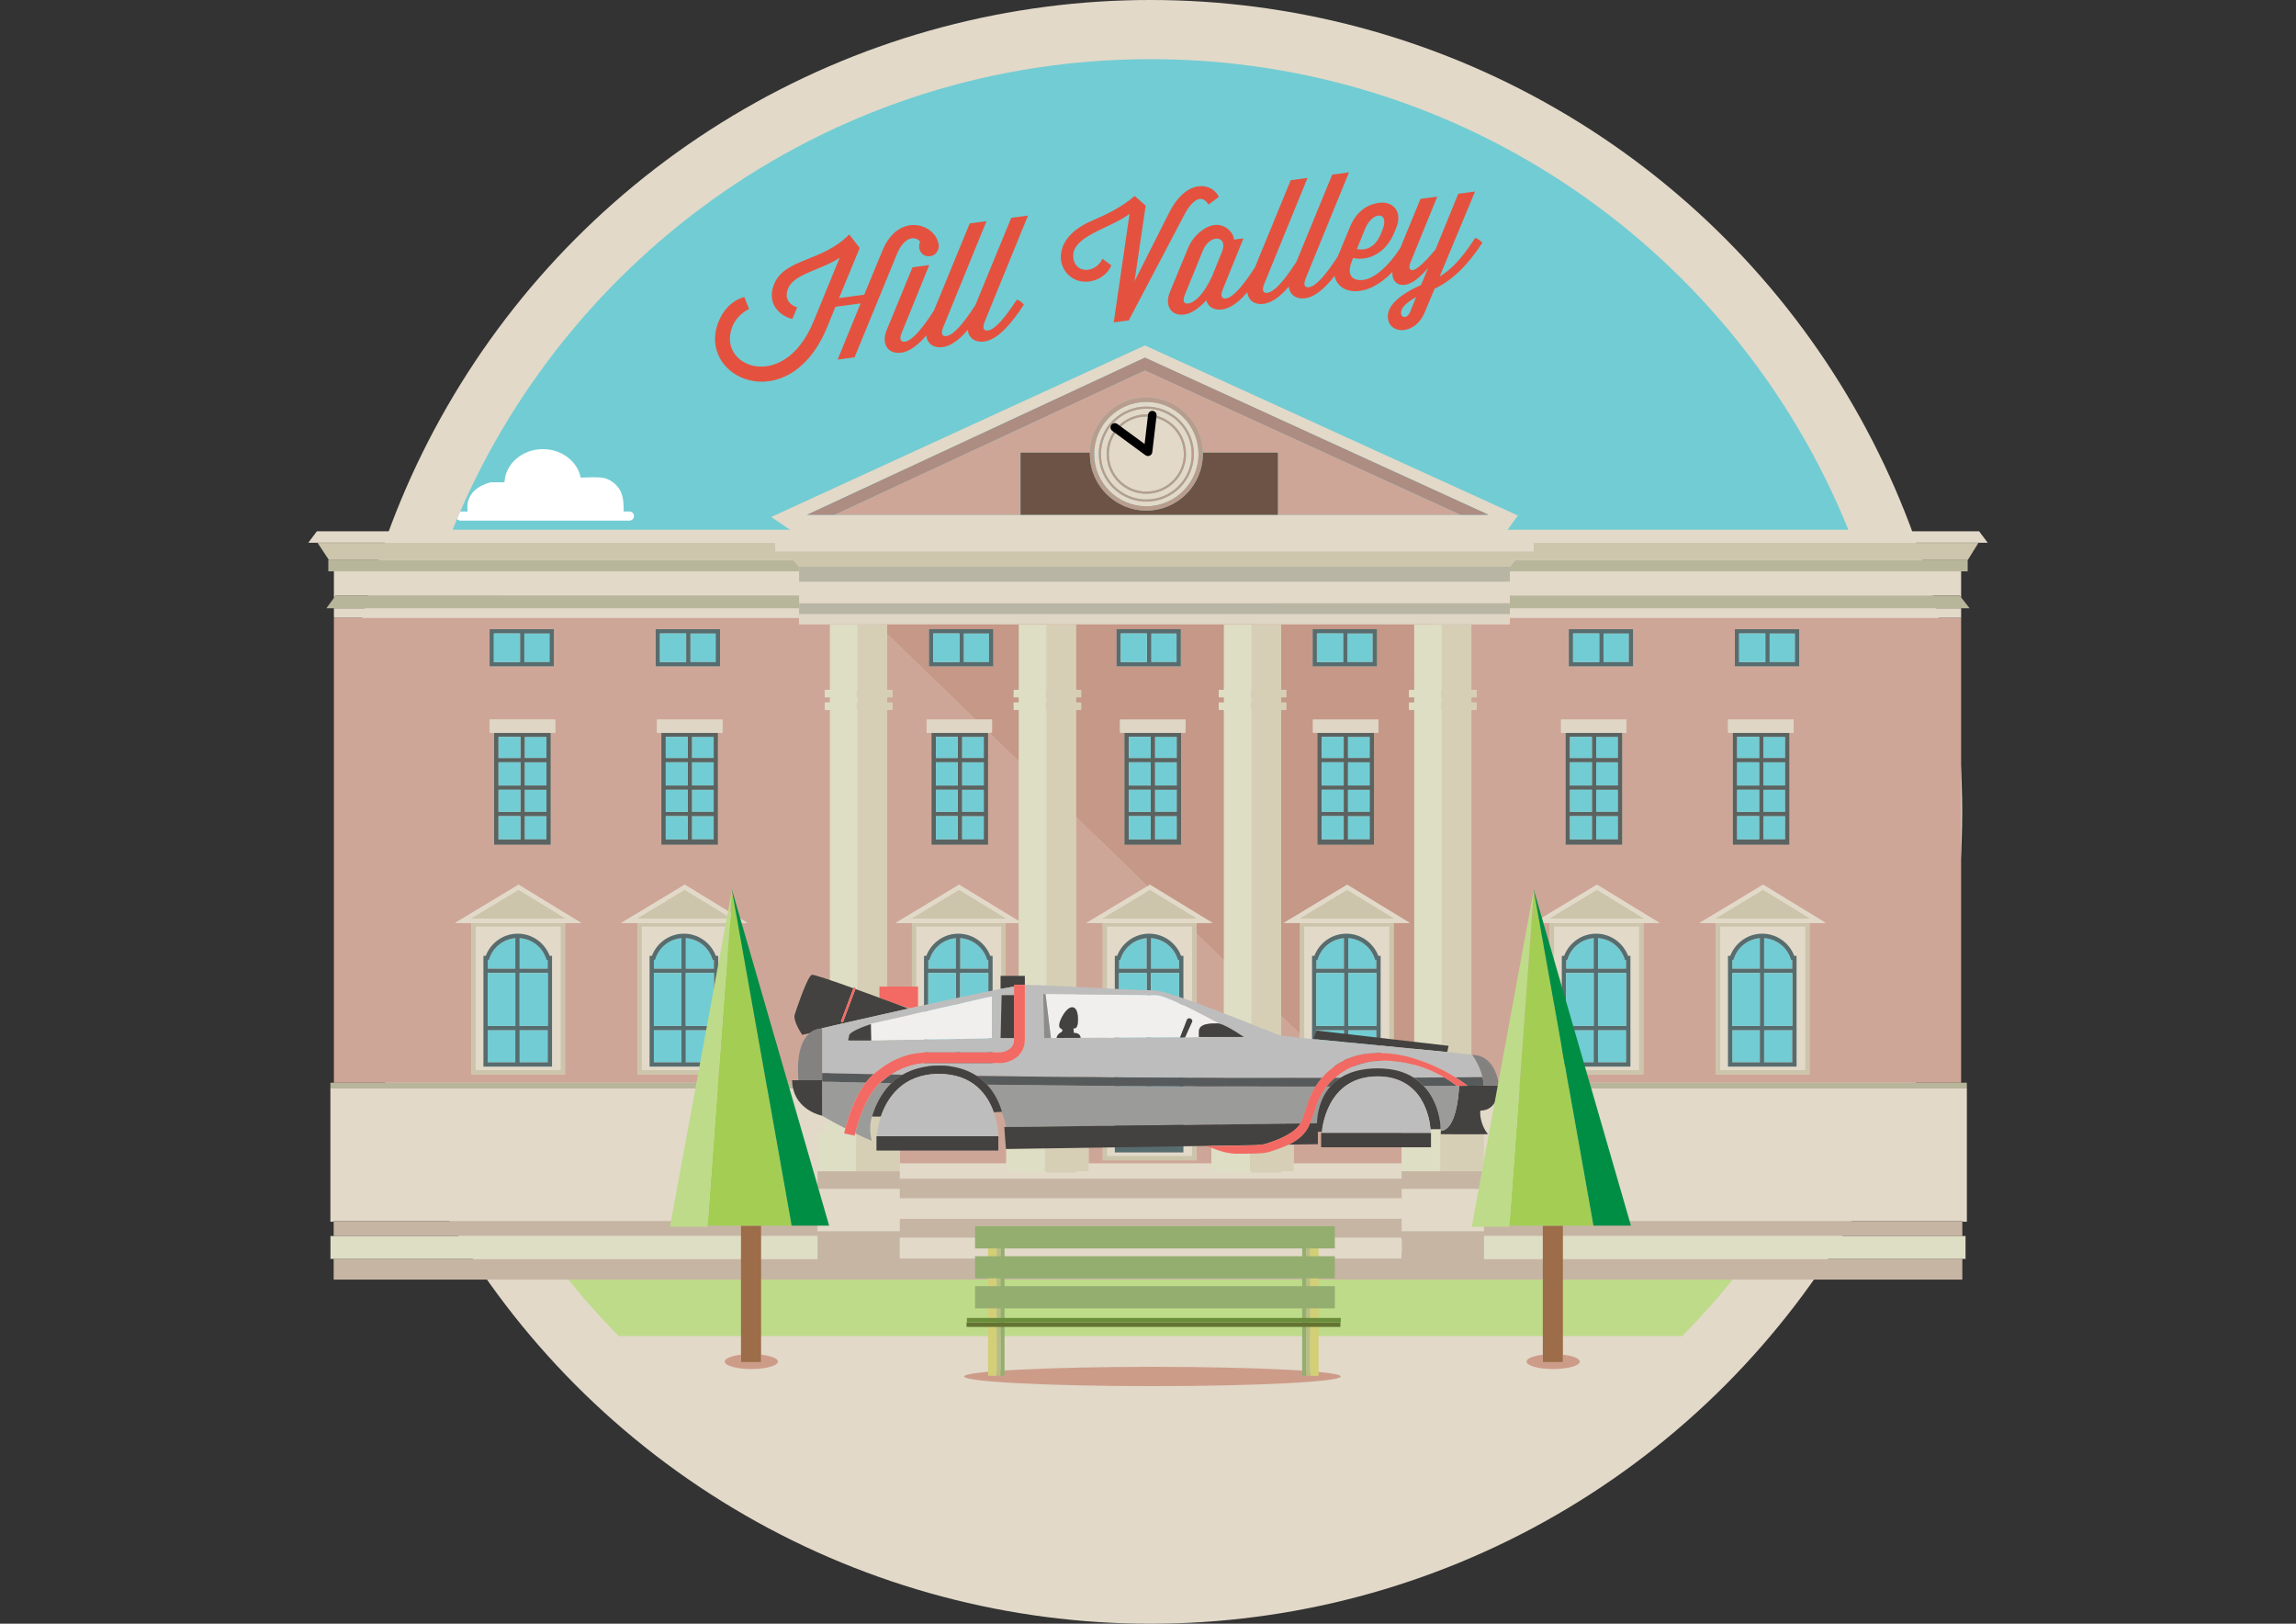 <?xml version="1.0" encoding="utf-8"?>
<!-- Generator: Adobe Illustrator 16.0.0, SVG Export Plug-In . SVG Version: 6.00 Build 0)  -->
<!DOCTYPE svg PUBLIC "-//W3C//DTD SVG 1.1//EN" "http://www.w3.org/Graphics/SVG/1.1/DTD/svg11.dtd">
<svg version="1.1" id="Layer_1" xmlns="http://www.w3.org/2000/svg" xmlns:xlink="http://www.w3.org/1999/xlink" x="0px" y="0px"
	 width="841.889px" height="595.281px" viewBox="0 0 841.889 595.281" enable-background="new 0 0 841.889 595.281"
	 xml:space="preserve">
<rect x="0" y="0" width="841.889" height="595.281" fill="#333333" stroke="none"/>
<circle fill="#E2D9C9" cx="421.848" cy="297.641" r="297.641"/>
<path fill="#BEDB89" d="M226.878,489.833h389.939c7.318-7.425,14.226-15.257,20.663-23.474H206.215
	C212.654,474.576,219.558,482.412,226.878,489.833L226.878,489.833z"/>
<path fill="#72CCD3" d="M677.741,194.199C636.813,93.052,537.671,21.686,421.848,21.686c-115.821,0-214.962,71.363-255.892,172.513
	H677.741L677.741,194.199z"/>
<g>
	<defs>
		<path id="SVGID_1_" d="M677.741,194.199C636.813,93.052,537.671,21.686,421.848,21.686c-115.821,0-214.962,71.363-255.892,172.513
			H677.741L677.741,194.199z"/>
	</defs>
	<clipPath id="SVGID_2_">
		<use xlink:href="#SVGID_1_"  overflow="visible"/>
	</clipPath>
	<g clip-path="url(#SVGID_2_)">
		<path fill="#FFFFFF" d="M230.806,187.526h-2.152c0.071-1.787,0.013-4.653-0.825-6.788c-1.312-3.337-4.526-5.24-6.91-5.6
			c-1.861-0.278-6.173-0.124-7.983-0.04c-1.201-5.938-6.949-10.441-13.875-10.441c-7.567,0-13.725,5.38-14.078,12.136
			c-1.819,0.036-3.528,0.046-5.039,0.015c-9.128,2.407-8.795,8.767-8.462,10.719h-2.616c-0.919,0-1.668,0.749-1.668,1.667
			c0,0.921,0.749,1.67,1.668,1.67h61.941c0.922,0,1.668-0.749,1.668-1.67C232.474,188.275,231.728,187.526,230.806,187.526z"/>
	</g>
</g>
<path fill="#CEA697" d="M327.194,252.929v2.714h-1.902v1.899h1.902v2.715h-1.902v147.728h1.811v2.358h-1.808v1.399h1.899v3.526
	h2.715v11.279h39.081v-11.279h2.715v-3.528h1.903v-1.399h-1.813v-2.358h1.813v-69.611h-4.887v55.552h-34.333v-55.548h-5.97
	l23.269-14.023l21.917,13.379v-58.539l-10.891-10.55h-0.397v41.061h-20.767v-41.061h-1.786v-4.834h17.955l-32.427-31.413v20.538
	L327.194,252.929z M471.549,407.985v2.358h-1.811v1.399h1.902v3.528h2.713v11.279h39.523v5.502H329.951v0.148h184.006v-16.93h0.126
	l-22.032-21.348h-15.372v-14.89l-6.937-6.72v35.671H471.549z M304.359,260.26h-1.902v-2.715h1.902v-1.902h-1.902v-2.714h1.902
	v-23.891h18.477l-0.062-0.196h-29.75v-2.358H122.435v170.468h181.924V260.261V260.26z M240.906,268.639v-4.836h23.998v4.835h-1.64
	v41.061H242.5v-41.061h-1.598L240.906,268.639z M240.425,230.677h23.583v13.625h-23.583v-13.627V230.677z M179.574,268.638v-4.837
	h23.999v4.835h-1.626v41.061h-20.765v-41.061h-1.608V268.638z M179.518,230.675h23.584V244.3h-23.584V230.675L179.518,230.675z
	 M207.171,338.37v55.552h-34.33v-55.546h-5.97l23.269-14.023l22.971,14.023h-5.939V338.37z M268.095,338.37v55.552h-34.33v-55.546
	h-5.97l23.27-14.023l22.97,14.023h-5.939V338.37z M553.616,228.842h-27.979v0.196h13.87v23.891h1.902v2.715h-1.902v1.899h1.902
	v2.715h-1.902v136.69h179.592V226.485H553.616v2.358V228.842z M636.143,230.677h23.584v13.625h-23.584v-13.627V230.677z
	 M633.653,263.803h23.999v4.835h-1.51v41.061h-20.763v-41.061h-1.725v-4.835H633.653z M646.482,324.35l22.971,14.021h-5.943v55.552
	h-34.326v-55.548h-5.97l23.269-14.023V324.35z M575.237,230.677h23.583v13.625h-23.583v-13.627V230.677z M572.402,263.803h23.999
	v4.835h-1.576v41.061h-20.763v-41.061h-1.657v-4.835H572.402z M585.555,324.35l22.971,14.021h-5.94v55.552h-34.328v-55.548h-5.97
	l23.27-14.023L585.555,324.35z M396.35,407.985v2.358h-1.809v1.399h1.899v3.528h2.715v11.279h45.029v-11.279h2.717v-3.528h1.902
	v-1.399h-1.813v-2.358h1.812v-55.951l-10.12-9.805v83.14h-34.33v-86.993h-5.97l22.389-13.492l-26.23-25.411v108.516L396.35,407.985z
	"/>
<path fill="#E2D9C9" d="M553.616,209.453v3.802H293.02v-3.8H122.435v9.787l0.7-0.951l169.885,0.021v2.852h260.597v-2.82
	l164.959,0.019l0.525,0.668v-9.574L553.616,209.453z M553.616,224.911v1.572h165.484v-3.487H553.616V224.911z M293.02,225.123v-2.13
	H122.435v3.49h170.588L293.02,225.123z"/>
<path fill="#B8B69A" d="M553.616,218.341v2.82H293.02v-2.852l-169.885-0.021l-0.698,0.951l-2.756,3.755h173.342v-1.802h260.597
	v1.803H722.21l-3.109-3.968l-0.525-0.669L553.616,218.341z M293.02,207.755l-2.084-2.431H120.622l-0.041-0.062h-0.193v4.193h172.635
	L293.02,207.755z M553.616,207.755v1.698h167.89v-4.129H555.696L553.616,207.755z"/>
<path fill="#CDC6AC" d="M290.936,205.324l2.084,2.431h260.597l2.083-2.431h165.828l3.909-6.289H562.33v3.079H284.308v-3.079H116.456
	l4.125,6.227l0.043,0.062H290.936z"/>
<path fill="#E2D9C9" d="M539.509,399.049v8.937h1.808v2.358h-1.808v1.399h1.902v3.528h2.714v14.118h0.044v6.452h-30.211v3.925
	h-0.078v-0.49H329.949v-3.435h-30.21v-20.572h2.715v-3.526h1.902v-1.399h-1.812v-2.358h1.811v-8.938H121.146v48.857h1.206v-0.263
	H299.74v3.75h30.211v-4.55h183.926v-0.098h0.078v4.647h30.212v-3.745h175.37v0.263h1.676v-49.263v0.404L539.509,399.049z"/>
<path fill="#B8B69A" d="M304.359,396.951H121.146v2.098h183.213V396.951z M539.509,399.049h181.703v-2.098H539.509V399.049z"/>
<path fill="#C7B5A4" d="M544.167,447.643v3.748h-30.21v-4.647h-0.079v0.098H329.949v4.552h-30.21v-3.752H122.352v5.503H299.74v8.387
	H122.352v7.599h597.186v-7.598h-175.37v-8.385h175.37v-5.503L544.167,447.643L544.167,447.643z M513.957,459.322h-0.079v2.062
	H329.949v-7.565h183.926v0.49h0.079v5.013H513.957z"/>
<path fill="#DEDEC5" d="M544.167,461.532h176.55v-8.386h-176.55V461.532z M513.877,454.309h0.078v5.013h-0.078V454.309z
	 M299.74,453.146H121.173v8.386H299.74V453.146z"/>
<path fill="#CEA697" d="M322.835,229.038h2.457v3.353l32.428,31.41h6.042v4.836h-1.049l10.891,10.55v-18.93h-1.902v-2.716h1.902
	v-1.902h-1.902v-2.713h1.902v-23.889h20.937v23.89h1.898v2.717h-1.902v1.902h1.902v2.714h-1.902v39.212l26.234,25.407l0.881-0.528
	l22.97,14.024h-5.939v3.854l10.12,9.804v-91.775H446.9v-2.715h1.902v-1.902H446.9v-2.714h1.902v-23.89h20.936v23.89h1.899v2.716
	h-1.902v1.902h1.902v2.713h-1.902v112.054l6.94,6.722v-40.661h-5.972l23.27-14.024l22.97,14.024h-5.939v55.552h-18.958
	l22.037,21.344h2.588v-3.527h1.903v-1.399h-1.809v-2.358h1.809V260.255h-1.903v-2.715h1.903v-1.902h-1.903v-2.714h1.903v-23.892
	h7.062v-0.196H322.771l0.062,0.199L322.835,229.038z M505.421,268.639h-1.604V309.7h-20.766v-41.061h-1.629v-4.834h23.998V268.639
	L505.421,268.639z M481.313,230.678h23.584v13.624h-23.584v-13.626V230.678z M434.68,268.639h-1.614V309.7h-20.765v-41.061h-1.616
	v-4.834h23.999v4.834H434.68z M409.402,230.677h23.584v13.625h-23.584v-13.627V230.677z M340.636,230.677h23.583v13.625h-23.583
	v-13.627V230.677z"/>
<path opacity="0.5" fill="#BD8B79" enable-background="new    " d="M322.835,229.038h2.457v3.353l32.428,31.41h6.042v4.836h-1.049
	l10.891,10.55v-18.93h-1.902v-2.716h1.902v-1.902h-1.902v-2.713h1.902v-23.889h20.937v23.89h1.898v2.717h-1.902v1.902h1.902v2.714
	h-1.902v39.212l26.234,25.407l0.881-0.528l22.97,14.024h-5.939v3.854l10.12,9.804v-91.775H446.9v-2.715h1.902v-1.902H446.9v-2.714
	h1.902v-23.89h20.936v23.89h1.899v2.716h-1.902v1.902h1.902v2.713h-1.902v112.054l6.94,6.722v-40.661h-5.972l23.27-14.024
	l22.97,14.024h-5.939v55.552h-18.958l22.037,21.344h2.588v-3.527h1.903v-1.399h-1.809v-2.358h1.809V260.255h-1.903v-2.715h1.903
	v-1.902h-1.903v-2.714h1.903v-23.892h7.062v-0.196H322.771l0.062,0.199L322.835,229.038z M505.421,268.639h-1.604V309.7h-20.766
	v-41.061h-1.629v-4.834h23.998V268.639L505.421,268.639z M481.313,230.678h23.584v13.624h-23.584v-13.626V230.678z M434.68,268.639
	h-1.614V309.7h-20.765v-41.061h-1.616v-4.834h23.999v4.834H434.68z M409.402,230.677h23.584v13.625h-23.584v-13.627V230.677z
	 M340.636,230.677h23.583v13.625h-23.583v-13.627V230.677z"/>
<path fill="#E2D9C9" d="M513.877,426.551h-39.523v2.838h-4.615v0.544h-20.937v-0.544h-4.616v-2.838h-45.028v2.838h-4.617v0.544
	h-20.938v-0.544h-4.616v-2.838h-39.079v2.838h0.044v2.664h183.926V426.551z M513.877,453.819H329.951v7.565h183.926v-7.075V453.819z
	"/>
<path fill="#DEDEC5" d="M446.99,407.985v2.358h1.812v1.399H446.9v3.528h-2.714v14.117h4.616v0.544h10.078v-0.544h-0.544v-14.119
	h0.544V260.26h-0.271v-2.715h0.27v-1.903h-0.271v-2.712h0.271v-23.892h-10.078v23.892h-1.902v2.714h1.902v1.899h-1.902v2.715h1.902
	v147.726L446.99,407.985z"/>
<path fill="#D6CFB5" d="M458.61,252.929v2.714h0.271v1.899h-0.271v2.715h0.27v155.012h-0.544v14.119h0.544v0.542h10.86v-0.544h4.615
	v-14.115h-2.715v-3.528h-1.902v-1.399h1.812v-2.358h-1.811V260.261h1.902v-2.717h-1.902v-1.902h1.902v-2.713h-1.902v-23.892H458.88
	v23.892H458.61z"/>
<path fill="#DEDEC5" d="M374.66,338.373h-1.057v69.612h-1.811v2.358h1.812v1.399h-1.902v3.528h-2.714v14.117h4.616v0.544h10.078
	v-0.544h-0.544v-14.119h0.544V260.26h-0.272v-2.715h0.272v-1.903h-0.272v-2.712h0.272v-23.892h-10.078v23.892h-1.902v2.714h1.902
	v1.899h-1.902v2.715h1.902v77.471L374.66,338.373z"/>
<path fill="#D6CFB5" d="M383.41,252.929v2.714h0.271v1.899h-0.271v2.715h0.271v155.012h-0.544v14.119h0.544v0.542h10.859v-0.544
	h4.614v-14.115h-2.715v-3.528h-1.902v-1.399h1.811v-2.358h-1.808V260.258h1.899v-2.713h-1.902v-1.902h1.902v-2.713h-1.902v-23.892
	h-10.856v23.892H383.41z"/>
<path fill="#DEDEC5" d="M518.574,252.929h-1.902v2.714h1.902v1.899h-1.902v2.715h1.902v147.728h-1.812v2.358h1.812v1.399h-1.902
	v3.526h-2.714v14.119h14.146v-14.119h0.544V260.258h-0.273v-2.715h0.272v-1.902h-0.273v-2.712h0.271v-23.892h-10.078
	L518.574,252.929z"/>
<path fill="#D6CFB5" d="M528.379,252.929v2.714h0.271v1.899h-0.273v2.715h0.272v155.012h-0.546v14.119h16.02v-14.119h-2.714v-3.528
	h-1.902v-1.399h1.812v-2.358h-1.808V260.258h1.898v-2.717h-1.902v-1.902h1.902v-2.712h-1.902v-23.892h-10.855v23.892
	L528.379,252.929z"/>
<path fill="#C7B5A4" d="M528.653,429.388h-14.7v2.813H329.951v-2.813H299.74v6.453h30.21v3.435h183.926v0.49h0.078v-3.925h30.213
	v-6.453h-4.657H528.653z"/>
<path fill="#DEDEC5" d="M313.891,429.388v-14.119h0.544V260.26h-0.273v-2.715h0.271v-1.903h-0.273v-2.712h0.272v-23.892h-10.078
	v23.892h-1.902v2.714h1.902v1.899h-1.902v2.715h1.902v147.725h-1.813v2.358h1.812v1.399h-1.902v3.527h-2.715v14.119h4.616
	L313.891,429.388z"/>
<path fill="#D6CFB5" d="M314.162,252.929v2.714h0.272v1.899h-0.273v2.715h0.271v155.012h-0.545v14.119h16.02v-14.119h-2.714v-3.528
	h-1.902v-1.399h1.811v-2.358h-1.808V260.257h1.899v-2.714h-1.902v-1.902h1.902v-2.712h-1.902v-23.894h-10.855v23.892
	L314.162,252.929z"/>
<path fill="#DFD6C5" d="M293.02,226.483v2.358h260.597v-3.719H293.02V226.483z"/>
<path fill="#B8B5A5" d="M293.02,225.123h260.597v-3.93H293.02v3.72V225.123z M293.02,207.755v5.5h260.597v-5.498L293.02,207.755z"/>
<path fill="#E2D9C9" d="M562.33,202.114v-3.145h166.51l-3.145-4.195H552.389l4.209-5.764l-136.784-62.364l-137.045,62.89
	l7.754,5.238H116.194l-3.145,4.195h171.259v3.145H562.33z M419.812,131.102l126.041,57.647H295.868L419.812,131.102z"/>
<path fill="#AD8C82" d="M419.812,135.819L535.54,188.75h10.314l-126.041-57.647L295.869,188.75h10.142L419.812,135.819z"/>
<path fill="#CEA697" d="M306.009,188.75h68.208v-22.798h25.445c0.283-11.17,9.437-20.178,20.675-20.178
	c11.236,0,20.392,9.009,20.675,20.178h27.539v22.798h66.988l-115.728-52.931L306.009,188.75z"/>
<path fill="#6C5345" d="M441.012,165.952c0.005,0.174,0.026,0.347,0.026,0.524c0,11.414-9.285,20.701-20.7,20.701
	c-11.414,0-20.701-9.285-20.701-20.701c0-0.177,0.025-0.35,0.028-0.524H374.22v22.798h94.334v-22.798H441.012L441.012,165.952z"/>
<path fill="#E2D9C9" d="M420.337,185.605c10.546,0,19.128-8.584,19.128-19.129s-8.582-19.13-19.128-19.13
	c-10.55,0-19.13,8.585-19.13,19.13S409.789,185.605,420.337,185.605L420.337,185.605z M420.337,149.051
	c9.606,0,17.423,7.817,17.423,17.426c0,9.607-7.816,17.425-17.425,17.425c-9.607,0-17.427-7.817-17.427-17.425
	c0-9.608,7.819-17.426,17.427-17.426H420.337z"/>
<path fill="#B99C8B" d="M420.337,187.177c11.414,0,20.7-9.285,20.7-20.701c0-0.177-0.022-0.35-0.027-0.524
	c-0.283-11.17-9.437-20.178-20.675-20.178c-11.236,0-20.392,9.009-20.675,20.178c0,0.174-0.025,0.347-0.025,0.524
	C399.635,177.89,408.922,187.177,420.337,187.177L420.337,187.177z M420.337,147.346c10.546,0,19.128,8.585,19.128,19.13
	s-8.582,19.129-19.128,19.129c-10.55,0-19.13-8.584-19.13-19.129S409.789,147.346,420.337,147.346L420.337,147.346z"/>
<path fill="#E2D9C9" d="M420.337,183.115c9.174,0,16.637-7.465,16.637-16.639c0-9.175-7.465-16.64-16.639-16.64
	c-9.176,0-16.641,7.465-16.641,16.64c0,9.174,7.465,16.639,16.641,16.639H420.337z M420.337,151.934
	c8.019,0,14.543,6.521,14.543,14.543s-6.524,14.54-14.543,14.54s-14.543-6.521-14.543-14.543S412.319,151.934,420.337,151.934z"/>
<path fill="#B99C8B" d="M420.337,183.901c9.606,0,17.423-7.817,17.423-17.425c0-9.608-7.816-17.426-17.425-17.426
	c-9.607,0-17.427,7.817-17.427,17.426c0,9.607,7.819,17.425,17.427,17.425H420.337z M420.337,149.837
	c9.174,0,16.637,7.465,16.637,16.64c0,9.174-7.465,16.639-16.639,16.639c-9.176,0-16.641-7.465-16.641-16.639
	c0-9.175,7.465-16.64,16.641-16.64H420.337z"/>
<path fill="#E2D9C9" d="M420.337,180.231c7.584,0,13.757-6.169,13.757-13.757s-6.173-13.754-13.757-13.754
	c-7.586,0-13.757,6.169-13.757,13.757S412.751,180.231,420.337,180.231z"/>
<path fill="#B99C8B" d="M420.337,181.017c8.019,0,14.543-6.521,14.543-14.543s-6.524-14.54-14.543-14.54
	s-14.543,6.521-14.543,14.543S412.319,181.017,420.337,181.017z M420.337,152.72c7.584,0,13.757,6.169,13.757,13.757
	s-6.173,13.754-13.757,13.754c-7.586,0-13.757-6.169-13.757-13.757S412.751,152.72,420.337,152.72z"/>
<path fill="#72CCD3" d="M192.253,232.25h9.276v10.481h-9.276V232.25z"/>
<path fill="#576C6E" d="M203.102,244.302v-13.626h-23.584v13.625L203.102,244.302L203.102,244.302z M192.253,232.249h9.276v10.48
	h-9.276v-10.482V232.249z M190.681,242.729h-9.591v-10.482h9.591v10.48V242.729z"/>
<path fill="#72CCD3" d="M181.09,232.25h9.591v10.481h-9.591V232.25z M253.158,232.25h9.276v10.481h-9.276V232.25z"/>
<path fill="#576C6E" d="M264.008,244.302v-13.626h-23.583v13.625L264.008,244.302L264.008,244.302z M253.16,232.249h9.275v10.48
	h-9.275v-10.482V232.249z M251.588,242.729h-9.591v-10.482h9.591v10.48V242.729z"/>
<path fill="#72CCD3" d="M241.997,232.25h9.591v10.481h-9.591V232.25z M353.371,232.25h9.275v10.481h-9.275V232.25z"/>
<path fill="#576C6E" d="M364.219,244.302v-13.626h-23.583v13.625L364.219,244.302L364.219,244.302z M353.371,232.249h9.275v10.48
	h-9.275v-10.482V232.249z M351.799,242.729h-9.591v-10.482h9.591v10.48V242.729z"/>
<path fill="#72CCD3" d="M342.208,232.25h9.591v10.481h-9.591V232.25z M422.137,232.25h9.276v10.481h-9.276V232.25z"/>
<path fill="#576C6E" d="M432.986,244.302v-13.626h-23.584v13.625L432.986,244.302L432.986,244.302z M422.137,232.249h9.276v10.48
	h-9.276v-10.482V232.249z M420.565,242.729h-9.591v-10.482h9.591v10.48V242.729z"/>
<path fill="#72CCD3" d="M410.974,232.25h9.591v10.481h-9.591V232.25z M494.048,232.25h9.276v10.481h-9.276V232.25z"/>
<path fill="#576C6E" d="M504.897,244.302v-13.626h-23.584v13.625L504.897,244.302L504.897,244.302z M494.048,232.249h9.276v10.48
	h-9.276v-10.482V232.249z M492.476,242.729h-9.591v-10.482h9.591v10.48V242.729z"/>
<path fill="#72CCD3" d="M482.885,232.25h9.591v10.481h-9.591V232.25z M587.97,232.25h9.276v10.481h-9.276V232.25z"/>
<path fill="#576C6E" d="M598.822,244.302v-13.626h-23.584v13.625L598.822,244.302L598.822,244.302z M587.97,232.249h9.276v10.48
	h-9.276v-10.482V232.249z M586.398,242.729h-9.591v-10.482h9.591v10.48V242.729z"/>
<path fill="#72CCD3" d="M576.81,232.25h9.591v10.481h-9.591V232.25z M648.876,232.25h9.276v10.481h-9.276V232.25z"/>
<path fill="#576C6E" d="M659.725,244.302v-13.626h-23.583v13.625L659.725,244.302L659.725,244.302z M648.876,232.249h9.276v10.48
	h-9.276v-10.482V232.249z M647.305,242.729h-9.591v-10.482h9.591v10.48V242.729z"/>
<path fill="#72CCD3" d="M637.714,232.25h9.591v10.481h-9.591V232.25z M192.4,270.147h7.976v7.735H192.4V270.147z M192.4,299.215
	h7.976v8.51H192.4V299.215z M192.4,289.536h7.976v8.106H192.4V289.536z M192.4,279.455h7.976v8.509H192.4V279.455z"/>
<path fill="#5B6361" d="M181.18,289.536V309.7h20.763v-41.061H181.18v20.898V289.536z M192.4,270.147h7.976v7.735H192.4V270.147z
	 M192.4,279.455h7.976v8.509H192.4V279.455z M192.4,289.536h7.976v8.106H192.4V289.536z M192.4,299.215h7.976v8.51H192.4V299.215z
	 M182.801,270.147h8.024v7.735h-8.026v-7.735H182.801z M182.801,279.455h8.024v8.509h-8.026v-8.509H182.801z M182.801,289.536h8.024
	v8.106h-8.026v-8.106H182.801z M182.801,299.215h8.024v8.51h-8.026v-8.51H182.801z"/>
<path fill="#72CCD3" d="M182.801,270.147h8.024v7.735h-8.026L182.801,270.147z M182.801,289.536h8.024v8.106h-8.026L182.801,289.536
	z M182.801,299.215h8.024v8.51h-8.026L182.801,299.215z M182.801,279.455h8.024v8.509h-8.026L182.801,279.455z M253.717,270.147
	h7.976v7.735h-7.976V270.147z M253.717,299.215h7.976v8.51h-7.976V299.215z M253.717,289.536h7.976v8.106h-7.976V289.536z
	 M253.717,279.455h7.976v8.509h-7.976V279.455z"/>
<path fill="#5B6361" d="M242.497,289.536V309.7h20.763v-41.061h-20.763v20.898V289.536z M253.717,270.147h7.976v7.735h-7.976
	V270.147z M253.717,279.455h7.976v8.509h-7.976V279.455z M253.717,289.536h7.976v8.106h-7.976V289.536z M253.717,299.215h7.976v8.51
	h-7.976V299.215z M244.118,270.147h8.024v7.735h-8.026v-7.735H244.118z M244.118,279.455h8.024v8.509h-8.026v-8.509H244.118z
	 M244.118,289.536h8.024v8.106h-8.026v-8.106H244.118z M244.118,299.215h8.024v8.51h-8.026v-8.51H244.118z"/>
<path fill="#72CCD3" d="M244.118,270.147h8.024v7.735h-8.026L244.118,270.147z M244.118,289.536h8.024v8.106h-8.026L244.118,289.536
	z M244.118,299.215h8.024v8.51h-8.026L244.118,299.215z M244.118,279.455h8.024v8.509h-8.026L244.118,279.455z M585.277,270.147
	h7.975v7.735h-7.975V270.147z M585.277,299.215h7.975v8.51h-7.975V299.215z M585.277,289.536h7.975v8.106h-7.975V289.536z
	 M585.277,279.455h7.975v8.509h-7.975V279.455z"/>
<path fill="#5B6361" d="M574.059,277.883v31.816h20.765v-41.061h-20.765V277.883z M585.277,270.147h7.975v7.735h-7.975V270.147z
	 M585.277,279.455h7.975v8.509h-7.975V279.455z M585.277,289.536h7.975v8.106h-7.975V289.536z M585.277,299.215h7.975v8.51h-7.975
	V299.215z M575.68,270.147h8.026v7.735h-8.024v-7.735H575.68z M575.68,279.455h8.026v8.509h-8.024v-8.509H575.68z M575.68,289.536
	h8.026v8.106h-8.024v-8.106H575.68z M575.68,299.215h8.026v8.51h-8.024v-8.51H575.68z"/>
<path fill="#72CCD3" d="M575.678,270.147h8.026v7.735h-8.024L575.678,270.147z M575.678,289.536h8.026v8.106h-8.024L575.678,289.536
	z M575.678,299.215h8.026v8.51h-8.024L575.678,299.215z M575.678,279.455h8.026v8.509h-8.024L575.678,279.455z M646.594,270.147
	h7.975v7.735h-7.975V270.147z M646.594,299.215h7.975v8.51h-7.975V299.215z M646.594,289.536h7.975v8.106h-7.975V289.536z
	 M646.594,279.455h7.975v8.509h-7.975V279.455z"/>
<path fill="#5B6361" d="M635.376,277.883v31.816h20.765v-41.061h-20.765V277.883z M646.594,270.147h7.975v7.735h-7.975V270.147z
	 M646.594,279.455h7.975v8.509h-7.975V279.455z M646.594,289.536h7.975v8.106h-7.975V289.536z M646.594,299.215h7.975v8.51h-7.975
	V299.215z M636.997,270.147h8.025v7.735h-8.024L636.997,270.147L636.997,270.147z M636.997,279.455h8.025v8.509h-8.024
	L636.997,279.455L636.997,279.455z M636.997,289.536h8.025v8.106h-8.024L636.997,289.536L636.997,289.536z M636.997,299.215h8.025
	v8.51h-8.024L636.997,299.215L636.997,299.215z"/>
<path fill="#72CCD3" d="M636.995,270.147h8.026v7.735h-8.024L636.995,270.147z M636.995,289.536h8.026v8.106h-8.024L636.995,289.536
	z M636.995,299.215h8.026v8.51h-8.024L636.995,299.215z M636.995,279.455h8.026v8.509h-8.024L636.995,279.455z M352.767,270.147
	h7.977v7.735h-7.977V270.147z M352.767,299.215h7.977v8.51h-7.977V299.215z M352.767,289.536h7.977v8.106h-7.977V289.536z
	 M352.767,279.455h7.977v8.509h-7.977V279.455z"/>
<path fill="#5B6361" d="M341.548,277.883v31.816h20.765v-41.061h-20.77v9.244H341.548z M352.767,270.147h7.977v7.735h-7.977V270.147
	z M352.767,279.455h7.977v8.509h-7.977V279.455z M352.767,289.536h7.977v8.106h-7.977V289.536z M352.767,299.215h7.977v8.51h-7.977
	V299.215z M343.169,270.147h8.024v7.735h-8.026v-7.735H343.169z M343.169,279.455h8.024v8.509h-8.026v-8.509H343.169z
	 M343.169,289.536h8.024v8.106h-8.026v-8.106H343.169z M343.169,299.215h8.024v8.51h-8.026v-8.51H343.169z"/>
<path fill="#72CCD3" d="M343.169,270.147h8.024v7.735h-8.026L343.169,270.147z M343.169,289.536h8.024v8.106h-8.026L343.169,289.536
	z M343.169,299.215h8.024v8.51h-8.026L343.169,299.215z M343.169,279.455h8.024v8.509h-8.026L343.169,279.455z M423.518,270.147
	h7.976v7.735h-7.976V270.147z M423.518,299.215h7.976v8.51h-7.976V299.215z M423.518,289.536h7.976v8.106h-7.976V289.536z
	 M423.518,279.455h7.976v8.509h-7.976V279.455z"/>
<path fill="#5B6361" d="M412.298,277.883v31.816h20.765v-41.061h-20.77v9.244H412.298z M423.518,270.147h7.976v7.735h-7.976V270.147
	z M423.518,279.455h7.976v8.509h-7.976V279.455z M423.518,289.536h7.976v8.106h-7.976V289.536z M423.518,299.215h7.976v8.51h-7.976
	V299.215z M413.919,270.147h8.024v7.735h-8.026v-7.735H413.919z M413.919,279.455h8.024v8.509h-8.026v-8.509H413.919z
	 M413.919,289.536h8.024v8.106h-8.026v-8.106H413.919z M413.919,299.215h8.024v8.51h-8.026v-8.51H413.919z"/>
<path fill="#72CCD3" d="M413.919,270.147h8.024v7.735h-8.026L413.919,270.147z M413.919,289.536h8.024v8.106h-8.026L413.919,289.536
	z M413.919,299.215h8.024v8.51h-8.026L413.919,299.215z M413.919,279.455h8.024v8.509h-8.026L413.919,279.455z M494.268,270.147
	h7.977v7.735h-7.977V270.147z M494.268,299.215h7.977v8.51h-7.977V299.215z M494.268,289.536h7.977v8.106h-7.977V289.536z
	 M494.268,279.455h7.977v8.509h-7.977V279.455z"/>
<path fill="#5B6361" d="M483.048,277.883v31.816h20.765v-41.061h-20.769v9.244H483.048z M494.268,270.147h7.977v7.735h-7.977
	V270.147z M494.268,279.455h7.977v8.509h-7.977V279.455z M494.268,289.536h7.977v8.106h-7.977V289.536z M494.268,299.215h7.977v8.51
	h-7.977V299.215z M484.669,270.147h8.025v7.735h-8.026L484.669,270.147L484.669,270.147z M484.669,279.455h8.025v8.509h-8.026
	L484.669,279.455L484.669,279.455z M484.669,289.536h8.025v8.106h-8.026L484.669,289.536L484.669,289.536z M484.669,299.215h8.025
	v8.51h-8.026L484.669,299.215L484.669,299.215z"/>
<path fill="#72CCD3" d="M484.669,270.147h8.025v7.735h-8.026L484.669,270.147z M484.669,289.536h8.025v8.106h-8.026L484.669,289.536
	z M484.669,299.215h8.025v8.51h-8.026L484.669,299.215z M484.669,279.455h8.025v8.509h-8.026L484.669,279.455z"/>
<path fill="#DFD6C5" d="M203.573,268.639v-4.836h-23.999v4.835h22.373L203.573,268.639z M264.905,268.639v-4.836h-23.998v4.835
	h22.36L264.905,268.639z M339.765,268.639h23.995v-4.836h-23.995V268.639z M410.684,268.639h23.996v-4.836h-23.996V268.639z
	 M481.423,268.639h24v-4.836h-24V268.639z M594.824,268.639h1.577v-4.836h-23.997v4.835h1.656L594.824,268.639z M656.142,268.639
	h1.51v-4.836h-23.999v4.835h1.724L656.142,268.639z"/>
<path fill="#E2D9C9" d="M205.599,339.681h-31.186v52.67h31.186V339.681z M202.416,355.142v35.9h-25.155v-40.617h0.856
	c1.868-4.88,6.509-8.122,11.723-8.122s9.857,3.242,11.724,8.122h0.855v4.717H202.416z"/>
<path fill="#CCC5AB" d="M172.841,393.924h34.33v-55.548h-34.33v55.552V393.924z M174.413,339.681h31.186v52.67h-31.186V339.681z
	 M172.527,336.801h34.991l-17.382-10.612L172.527,336.801z"/>
<path fill="#E2D9C9" d="M166.871,338.373h46.244l-22.974-14.024l-23.269,14.024H166.871z M172.527,336.801l17.609-10.612
	l17.382,10.612H172.527z"/>
<path fill="#72CCD3" d="M178.831,377.678h10.125v11.792h-10.125V377.678z M179.416,351.461l-0.18,0.537h-0.403v3.145h10.125v-11.194
	C184.606,344.302,180.829,347.211,179.416,351.461L179.416,351.461z M200.261,351.461c-1.431-4.312-5.296-7.245-9.729-7.531v11.213
	h10.314v-3.145h-0.402L200.261,351.461L200.261,351.461z M190.529,377.678h10.313v11.792h-10.313V377.678z"/>
<path fill="#576C6E" d="M189.837,342.303c-5.211,0-9.854,3.242-11.722,8.122h-0.854v40.617h25.155v-40.617h-0.854
	c-1.868-4.88-6.509-8.122-11.723-8.122H189.837z M188.956,389.47h-10.125v-11.792h10.125V389.47z M188.956,376.106h-10.125v-19.392
	h10.125V376.106z M188.956,355.142h-10.125v-3.145h0.405l0.18-0.537c1.415-4.25,5.188-7.16,9.543-7.516v11.197H188.956z
	 M200.842,389.47h-10.313v-11.792h10.313V389.47z M200.842,376.106h-10.313v-19.392h10.313V376.106z M200.842,355.142h-10.313
	v-11.21c4.434,0.283,8.298,3.217,9.732,7.528l0.179,0.537h0.402V355.142L200.842,355.142z"/>
<path fill="#72CCD3" d="M190.529,356.715h10.313v19.392h-10.313V356.715z M178.831,356.715h10.125v19.392h-10.125V356.715z"/>
<path fill="#E2D9C9" d="M266.523,339.681h-31.186v52.67h31.186V339.681z M263.34,355.142v35.9h-25.155v-40.617h0.856
	c1.868-4.88,6.509-8.122,11.723-8.122s9.858,3.242,11.725,8.122h0.854v4.717H263.34z"/>
<path fill="#CCC5AB" d="M233.765,393.924h34.33v-55.548h-34.33v55.552V393.924z M235.337,339.681h31.186v52.67h-31.186V339.681z
	 M233.45,336.801h34.992l-17.383-10.612L233.45,336.801z"/>
<path fill="#E2D9C9" d="M227.795,338.373h46.244l-22.974-14.024l-23.269,14.024H227.795z M233.45,336.801l17.609-10.612
	l17.383,10.612H233.45z"/>
<path fill="#72CCD3" d="M239.755,377.678h10.125v11.792h-10.125V377.678z M240.34,351.461l-0.18,0.537h-0.403v3.145h10.125v-11.194
	c-4.353,0.354-8.129,3.263-9.54,7.513H240.34z M261.185,351.461c-1.431-4.312-5.295-7.245-9.729-7.531v11.213h10.314v-3.145h-0.402
	l-0.181-0.537H261.185z M251.452,377.678h10.314v11.792h-10.314V377.678z"/>
<path fill="#576C6E" d="M250.761,342.303c-5.211,0-9.854,3.242-11.721,8.122h-0.855v40.617h25.155v-40.617h-0.854
	c-1.868-4.88-6.509-8.122-11.723-8.122H250.761z M249.88,389.47h-10.125v-11.792h10.125V389.47z M249.88,376.106h-10.125v-19.392
	h10.125V376.106z M249.88,355.142h-10.125v-3.145h0.405l0.18-0.537c1.415-4.25,5.188-7.16,9.543-7.516v11.197H249.88z
	 M261.767,389.47h-10.314v-11.792h10.314V389.47z M261.767,376.106h-10.314v-19.392h10.314V376.106z M261.767,355.142h-10.314
	v-11.21c4.434,0.283,8.299,3.217,9.732,7.528l0.179,0.537h0.403V355.142z"/>
<path fill="#72CCD3" d="M251.452,356.715h10.314v19.392h-10.314V356.715z M239.755,356.715h10.125v19.392h-10.125V356.715z"/>
<path fill="#E2D9C9" d="M601.015,339.681h-31.186v52.67h31.186V339.681z M597.832,355.142v35.9h-25.155v-40.617h0.856
	c1.868-4.88,6.51-8.122,11.723-8.122c5.214,0,9.858,3.242,11.725,8.122h0.855v4.717H597.832z"/>
<path fill="#CCC5AB" d="M568.257,393.924h34.33v-55.548h-34.33v55.552V393.924z M569.829,339.681h31.186v52.67h-31.186V339.681z
	 M585.552,326.191l-17.609,10.609h34.992L585.552,326.191z"/>
<path fill="#E2D9C9" d="M602.587,338.373h5.942l-22.973-14.024l-23.27,14.024H602.587L602.587,338.373z M585.552,326.188
	l17.383,10.612h-34.992L585.552,326.188z"/>
<path fill="#72CCD3" d="M574.247,377.678h10.125v11.792h-10.125V377.678z M574.832,351.461l-0.18,0.537h-0.403v3.145h10.125v-11.194
	c-4.352,0.354-8.129,3.263-9.54,7.513H574.832z M595.677,351.461c-1.431-4.312-5.295-7.245-9.729-7.531v11.213h10.313v-3.145h-0.402
	l-0.181-0.537H595.677z M585.945,377.678h10.314v11.792h-10.314V377.678z"/>
<path fill="#576C6E" d="M585.253,342.303c-5.21,0-9.854,3.242-11.721,8.122h-0.855v40.617h25.155v-40.617h-0.854
	c-1.868-4.88-6.509-8.122-11.723-8.122H585.253z M584.372,389.47h-10.125v-11.792h10.125V389.47z M584.372,376.106h-10.125v-19.392
	h10.125V376.106z M584.372,355.142h-10.125v-3.145h0.405l0.18-0.537c1.415-4.25,5.188-7.16,9.544-7.516v11.197H584.372z
	 M596.259,389.47h-10.314v-11.792h10.314V389.47z M596.259,376.106h-10.314v-19.392h10.314V376.106z M596.259,355.142h-10.314
	v-11.21c4.434,0.283,8.299,3.217,9.732,7.528l0.18,0.537h0.402V355.142L596.259,355.142z"/>
<path fill="#72CCD3" d="M585.945,356.715h10.314v19.392h-10.314V356.715z M574.247,356.715h10.125v19.392h-10.125V356.715z"/>
<path fill="#E2D9C9" d="M478.247,392.351h31.185v-52.67h-31.185V392.351z M481.093,355.142v-4.717h0.856
	c1.868-4.88,6.509-8.122,11.723-8.122s9.857,3.242,11.725,8.122h0.854v40.617h-25.155v-35.9H481.093z"/>
<path fill="#CCC5AB" d="M492.048,393.924h18.958v-55.548h-34.328v55.551h15.37V393.924z M509.432,339.681v52.67h-31.185v-52.67
	H509.432z M493.969,326.191l-17.608,10.609h34.991L493.969,326.191z"/>
<path fill="#E2D9C9" d="M516.948,338.373l-22.971-14.024l-23.269,14.024h46.241H516.948z M476.361,336.801l17.608-10.612
	l17.383,10.612H476.361L476.361,336.801z"/>
<path fill="#72CCD3" d="M482.665,377.678h10.125v11.792h-10.125V377.678z M492.79,343.947c-4.355,0.354-8.129,3.264-9.54,7.515
	l-0.18,0.535h-0.404v3.144h10.125L492.79,343.947L492.79,343.947z M504.676,351.998h-0.4l-0.18-0.537
	c-1.431-4.312-5.295-7.245-9.729-7.531v11.213h10.313v-3.145H504.676z M494.363,377.678h10.313v11.792h-10.313V377.678z"/>
<path fill="#576C6E" d="M481.093,391.043h25.155v-40.617h-0.854c-1.868-4.88-6.509-8.122-11.723-8.122s-9.854,3.242-11.721,8.122
	h-0.855v40.617H481.093z M494.363,343.93c4.434,0.283,8.298,3.219,9.731,7.531l0.18,0.535h0.402v3.144h-10.313V343.93
	L494.363,343.93z M494.363,356.713h10.313v19.394h-10.313v-19.392V356.713z M494.363,377.678h10.313v11.792h-10.313V377.678z
	 M482.665,351.998h0.405l0.18-0.537c1.414-4.25,5.188-7.16,9.543-7.516v11.197h-10.125v-3.145H482.665z M482.665,356.715h10.125
	v19.392h-10.125V356.715z M492.79,377.678v11.792h-10.125v-11.792H492.79z"/>
<path fill="#72CCD3" d="M494.363,356.715h10.313v19.392h-10.313V356.715z M482.665,356.715h10.125v19.392h-10.125V356.715z"/>
<path fill="#E2D9C9" d="M367.146,339.681H335.96v52.67h31.186V339.681z M363.963,355.142v35.9h-25.155v-40.617h0.856
	c1.868-4.88,6.509-8.122,11.723-8.122s9.857,3.242,11.724,8.122h0.855v4.717H363.963z"/>
<path fill="#CCC5AB" d="M334.388,393.924h34.33v-55.548h-34.33v55.552V393.924z M335.96,339.681h31.186v52.67H335.96V339.681z
	 M334.073,336.801h34.991l-17.382-10.612L334.073,336.801z"/>
<path fill="#E2D9C9" d="M373.604,337.728l-21.917-13.38l-23.269,14.024h46.242L373.604,337.728z M334.073,336.801l17.609-10.612
	l17.382,10.612H334.073z"/>
<path fill="#72CCD3" d="M340.378,377.678h10.125v11.792h-10.125V377.678z M340.963,351.461l-0.18,0.537h-0.403v3.145h10.125v-11.194
	C346.153,344.302,342.376,347.211,340.963,351.461L340.963,351.461z M361.808,351.461c-1.431-4.312-5.296-7.245-9.729-7.531v11.213
	h10.314v-3.145h-0.402L361.808,351.461L361.808,351.461z M352.075,377.678h10.313v11.792h-10.313V377.678z"/>
<path fill="#576C6E" d="M351.384,342.303c-5.211,0-9.854,3.242-11.722,8.122h-0.854v40.617h25.155v-40.617h-0.854
	c-1.868-4.88-6.509-8.122-11.723-8.122H351.384z M350.503,389.47h-10.125v-11.792h10.125V389.47z M350.503,376.106h-10.125v-19.392
	h10.125V376.106z M350.503,355.142h-10.125v-3.145h0.405l0.18-0.537c1.415-4.25,5.188-7.16,9.543-7.516v11.197H350.503z
	 M362.389,389.47h-10.313v-11.792h10.313V389.47z M362.389,376.106h-10.313v-19.392h10.313V376.106z M362.389,355.142h-10.313
	v-11.21c4.434,0.283,8.298,3.217,9.732,7.528l0.179,0.537h0.402V355.142z"/>
<path fill="#72CCD3" d="M352.075,356.715h10.313v19.392h-10.313V356.715z M340.378,356.715h10.125v19.392h-10.125V356.715z"/>
<path fill="#E2D9C9" d="M405.924,339.681v84.114h31.186v-84.114H405.924z M433.926,355.142v67.345H408.77v-72.062h0.857
	c1.867-4.88,6.509-8.122,11.723-8.122c5.213,0,9.857,3.242,11.724,8.122h0.855v4.717H433.926z"/>
<path fill="#CCC5AB" d="M404.352,338.373v86.996h34.33v-86.993h-34.33V338.373z M437.11,423.797h-31.186v-84.114h31.186V423.797z
	 M404.037,336.801h34.992l-17.383-10.612L404.037,336.801z"/>
<path fill="#E2D9C9" d="M404.352,338.373h40.274l-22.974-14.024l-0.88,0.531l-22.389,13.493h5.971H404.352z M439.03,336.801h-34.992
	l17.609-10.612L439.03,336.801z"/>
<path fill="#72CCD3" d="M410.342,377.678h10.125v27.515h-10.125V377.678z M410.927,351.461l-0.179,0.537h-0.404v3.145h10.125
	v-11.194c-4.352,0.354-8.129,3.263-9.54,7.513H410.927z M431.772,351.461c-1.431-4.312-5.295-7.245-9.729-7.531v11.213h10.313
	v-3.145h-0.402l-0.181-0.537H431.772z M422.039,377.678h10.314v27.515h-10.314V377.678z"/>
<path fill="#576C6E" d="M421.348,342.303c-5.21,0-9.854,3.242-11.721,8.122h-0.855v72.062h25.155v-72.062h-0.854
	c-1.868-4.88-6.509-8.122-11.723-8.122H421.348z M420.467,405.193h-10.125v-27.515h10.125V405.193z M420.467,376.106h-10.125
	v-19.392h10.125V376.106z M420.467,355.142h-10.125v-3.145h0.406l0.179-0.537c1.415-4.25,5.188-7.16,9.544-7.516v11.197H420.467z
	 M432.354,405.193h-10.314v-27.515h10.314V405.193z M432.354,376.106h-10.314v-19.392h10.314V376.106z M432.354,355.142h-10.314
	v-11.21c4.434,0.283,8.299,3.217,9.732,7.528l0.18,0.537h0.402V355.142L432.354,355.142z"/>
<path fill="#72CCD3" d="M422.039,356.715h10.314v19.392h-10.314V356.715z M410.342,356.715h10.125v19.392h-10.125V356.715z"/>
<path fill="#E2D9C9" d="M661.939,339.681h-31.186v52.67h31.186V339.681z M658.756,355.142v35.9h-25.155v-40.617h0.856
	c1.868-4.88,6.51-8.122,11.723-8.122c5.214,0,9.858,3.242,11.725,8.122h0.855v4.717H658.756z"/>
<path fill="#CCC5AB" d="M629.181,393.924h34.33v-55.548h-34.33v55.552V393.924z M630.753,339.681h31.186v52.67h-31.186V339.681z
	 M646.476,326.191l-17.609,10.609h34.992L646.476,326.191z"/>
<path fill="#E2D9C9" d="M663.511,338.373h5.943l-22.974-14.024l-23.27,14.024h40.302H663.511z M646.476,326.188l17.383,10.612
	h-34.992L646.476,326.188z"/>
<path fill="#72CCD3" d="M635.171,377.678h10.126v11.792h-10.126V377.678z M635.756,351.461l-0.179,0.537h-0.404v3.145h10.125
	v-11.194c-4.352,0.354-8.128,3.263-9.54,7.513H635.756z M656.601,351.461c-1.431-4.312-5.295-7.245-9.729-7.531v11.213h10.313
	v-3.145h-0.402l-0.181-0.537H656.601z M646.869,377.678h10.313v11.792h-10.313V377.678z"/>
<path fill="#576C6E" d="M646.177,342.303c-5.21,0-9.854,3.242-11.721,8.122h-0.855v40.617h25.155v-40.617h-0.854
	c-1.867-4.88-6.509-8.122-11.723-8.122H646.177z M645.297,389.47h-10.126v-11.792h10.126V389.47z M645.297,376.106h-10.126v-19.392
	h10.126V376.106z M645.297,355.142h-10.126v-3.145h0.406l0.179-0.537c1.415-4.25,5.188-7.16,9.544-7.516v11.197H645.297z
	 M657.183,389.47h-10.313v-11.792h10.313V389.47z M657.183,376.106h-10.313v-19.392h10.313V376.106z M657.183,355.142h-10.313
	v-11.21c4.434,0.283,8.298,3.217,9.731,7.528l0.18,0.537h0.402V355.142L657.183,355.142z"/>
<path fill="#72CCD3" d="M646.869,356.715h10.313v19.392h-10.313V356.715z M635.171,356.715h10.126v19.392h-10.126V356.715z"/>
<path d="M420.959,167.144c-0.062,0-0.122,0-0.186-0.01c-0.864-0.101-1.478-0.884-1.377-1.745l1.572-13.364
	c0.099-0.861,0.874-1.483,1.745-1.377c0.86,0.101,1.478,0.884,1.376,1.745l-1.572,13.364
	C422.423,166.559,421.744,167.145,420.959,167.144L420.959,167.144z M420.926,167.191c-0.322,0-0.647-0.099-0.927-0.305
	l-12.161-8.924c-0.7-0.513-0.85-1.497-0.337-2.197c0.513-0.697,1.493-0.849,2.196-0.336l12.16,8.922
	c0.699,0.513,0.849,1.497,0.338,2.197c-0.309,0.419-0.786,0.641-1.271,0.641L420.926,167.191z"/>
<path fill="none" d="M483.901,405.482c-0.786,2.287-0.975,4.355-0.978,5.874C482.947,410.428,483.083,408.173,483.901,405.482z
	 M329.034,368.236c1.683,0.629,3.082,1.152,4.062,1.521l0.786-0.173l-4.851-1.349H329.034z M452.327,420.002
	c2.798-0.028,5.624-0.047,7.919-0.173l-17.304,0.271c2.196,0.072,5.745-0.063,9.386-0.1L452.327,420.002z"/>
<path fill="#434240" d="M371.861,361.037h3.931v-3.271h-8.91v4.796c1.892-0.367,3.56-0.674,4.979-0.912V361.037z"/>
<path fill="#F26A63" d="M333.885,369.585c0.905-0.204,1.815-0.405,2.73-0.608v-7.279h-14.149v4.104
	c2.416,0.89,4.674,1.729,6.568,2.438l4.849,1.346L333.885,369.585z"/>
<path fill="#434240" d="M301.037,377.053c0,0,15.241-3.544,32.059-7.296l-4.062-1.521c-1.895-0.708-4.15-1.544-6.568-2.438
	c-2.819-1.037-5.854-2.148-8.808-3.215l-4.582,12.22l-0.735-0.278l4.58-12.212c-7.651-2.751-14.544-5.114-15.22-4.946
	c-1.572,0.394-5.503,12.185-6.289,14.543s2.752,7.469,2.752,7.469l2.729-0.61c1.096-0.896,2.449-1.516,4.146-1.679v-0.036H301.037z"
	/>
<path fill="#F26A63" d="M309.078,374.804l4.581-12.219l0.136-0.358l-0.739-0.277l-0.136,0.368l-4.579,12.21L309.078,374.804z"/>
<path fill="#434240" d="M531.179,383.413l-48.443-5.601l-1.106,3.135c13.73,1.359,35.983,3.44,49.026,4.749l0.525-2.283H531.179z
	 M549.655,398.247c0-0.098-0.031-0.186-0.083-0.268c-0.252,0.003-2.265,0.02-4.487,0.023c-2.353,0.022-4.707,0.038-7.062,0.056
	l-3.006,0.041c-0.17,3.736-1.154,16.11-6.714,16.516v1.192c0,0,12.053,0.13,17.295,0c-2.358-2.752-3.145-7.075-2.752-8.647
	c6.289,0,6.812-7.469,6.812-8.91L549.655,398.247z"/>
<path fill="#BDBDBD" d="M493.771,392.146c-1.677,0.956-3.094,1.969-4.315,3.015c0.676,0,1.34,0,2.019-0.004
	c3.211-2.075,7.616-3.493,13.691-3.493c5.637,0,9.905,1.355,13.139,3.393c3.72-0.019,7.489-0.039,11.278-0.062
	c-12.125-7.091-26.713-8.029-35.815-2.846L493.771,392.146z M367.471,389.72l-0.196,0.01H340.94c-3.781,0-8.645,0.547-14.257,4.201
	l4.292,0.078c3.439-2.021,7.801-3.343,13.398-3.343c5.87,0,10.35,1.5,13.775,3.766c31.498,0.43,74.822,0.813,126.571,0.734
	c1.836-2.139,4.222-4.202,7.427-6.029c10.638-6.062,27.788-2.866,41.523,5.823c3.29-0.021,6.587-0.042,9.93-0.07
	c-1.045-4.615-3.773-8.17-3.773-8.17c0.338,0,0.645,0.044,0.959,0.076c-1.073-0.174-4.842-0.576-10.135-1.105
	c-13.043-1.306-35.296-3.387-49.025-4.748c-6.635-0.656-11.277-1.144-11.928-1.293c-2.598-0.598-40.166-16.587-46.762-16.587
	s-39.966-1.997-46.56-1.997c-0.157,0-0.362,0.012-0.585,0.028v20.12C375.791,387.284,370.348,389.432,367.471,389.72L367.471,389.72
	z M383.39,364.447c0,0,35.375,0.393,40.484,0.393c3.195,0,14.999,5.994,23.396,10.487c3.039,0.768,8.836,4.843,8.836,4.843
	l-16.509,0.094l-5.011,0.027l-1.845,0.026l0.007-0.019l-47.394,0.264l-2.504,0.055l-0.367-16.193l0.907,0.021L383.39,364.447z
	 M333.099,369.758c-16.818,3.752-32.062,7.296-32.062,7.296v0.04c0.136-0.012,0.265-0.034,0.403-0.042v17.373h0.021v-1.037
	c0.245,0.006,6.847,0.182,18.886,0.424c8.285-7.174,15.718-8.012,20.593-8.012h26.219c0.755-0.1,4.701-0.802,4.701-4.586v-0.654
	l-4.984-0.016l0.399-15.702h4.587v-3.191c-1.42,0.24-3.088,0.547-4.979,0.912c-7.814,1.506-19.172,3.955-30.266,6.414
	c-0.915,0.205-1.824,0.409-2.732,0.608L333.099,369.758L333.099,369.758z M363.737,365.233v15.463l-44.285,0.755v0.031h-7.468
	c-1.703,0-0.786-0.131-0.655-1.835c0.112-1.469,5.955-3.514,7.571-4.054l0.027-0.141L363.737,365.233L363.737,365.233z"/>
<path fill="#9B9B9A" d="M322.678,397.005c-5.456,4.91-8.358,15.466-9.096,18.489c2.044,0.987,4.088,1.925,6.042,2.727
	c-1.132-4.462-0.399-8.439,1.126-11.808c1.269-3.134,3.191-6.509,6.127-9.331l-4.197-0.079L322.678,397.005z M301.462,396.53v-2.106
	h-0.022v2.012l0.048,12.599c0,0-0.072-0.013-0.177-0.036c2.527,1.437,5.531,3.093,8.667,4.701c0.905-3.507,3.27-11.273,7.499-16.8
	C307.267,396.688,301.687,396.538,301.462,396.53L301.462,396.53z M477.465,410.71c0.343-0.89,0.667-1.926,1.007-3.021
	c0.869-2.778,1.899-6.069,3.928-9.355c-3.588,0.009-7.134,0.013-10.565,0.013c-44.171,0-81.511-0.326-109.893-0.702
	c2.813,3.05,4.504,6.669,5.465,9.932c0,0.006-0.072,0.016-0.188,0.028c0.773,1.737,1.387,3.593,1.673,5.578l107.965-1.292
	c0.238-0.378,0.456-0.768,0.613-1.18H477.465z M481.738,408.019c-0.335,1.077-1.018,2.775-1.428,3.826l2.606-0.032
	c0-0.021,0-0.191,0.007-0.459c0-1.519,0.193-3.584,0.978-5.874c0.691-2.279,1.882-4.852,3.899-7.158h-1.392
	c-2.531,3.227-3.706,6.608-4.67,9.694L481.738,408.019z M535.014,398.1l-0.768,0.011l-0.031-0.023
	c-4.057,0.028-8.097,0.056-12.125,0.079c5.525,5.89,6.198,13.894,6.15,15.628c0.007,0.273,0.021,0.546,0.016,0.825
	c0.016,0,0.032-0.005,0.045-0.006C533.859,414.211,534.841,401.836,535.014,398.1L535.014,398.1z"/>
<path fill="#838280" d="M301.439,396.435v-19.382c-0.137,0.006-0.268,0.031-0.401,0.04c-1.697,0.164-3.05,0.783-4.145,1.68
	c-5.081,4.161-4.38,14.656-4.114,17.263c4.162-0.006,8.658-0.021,8.658-0.021v0.421H301.439z"/>
<path fill="#434240" d="M301.439,396.435v-0.421c0,0-4.497,0.016-8.66,0.021h-2.327c0.185,10.2,9.516,12.661,10.859,12.961
	c0.104,0.025,0.174,0.038,0.174,0.038l-0.048-12.597L301.439,396.435z"/>
<path fill="#565A5B" d="M543.605,394.891c-3.346,0.028-6.643,0.048-9.934,0.072c1.533,0.971,3.034,1.992,4.47,3.095h-0.119
	c2.354-0.016,4.709-0.031,7.062-0.052h-1.082c-0.023-1.074-0.176-2.118-0.4-3.113L543.605,394.891z M518.308,395.058
	c1.459,0.918,2.715,1.972,3.781,3.109c4.024-0.023,8.068-0.05,12.121-0.078c-1.483-1.144-3.034-2.17-4.622-3.098
	C525.796,395.017,522.029,395.04,518.308,395.058z M301.462,394.427v2.106c0.227,0.005,5.805,0.157,16.018,0.366
	c0.853-1.113,1.773-2.138,2.78-3.019l0.09-0.07c-12.036-0.239-18.638-0.417-18.883-0.425v1.041H301.462z M322.841,396.847
	c-0.057,0.047-0.106,0.105-0.163,0.157l4.198,0.079c1.187-1.137,2.56-2.17,4.099-3.072l-4.292-0.079
	c-1.249,0.81-2.532,1.768-3.843,2.913L322.841,396.847z M358.153,394.434c1.439,0.952,2.704,2.031,3.789,3.207
	c28.382,0.378,65.722,0.703,109.891,0.703c3.434,0,6.978-0.005,10.568-0.012c0.656-1.062,1.428-2.122,2.324-3.166
	C432.973,395.249,389.652,394.868,358.153,394.434L358.153,394.434z M486.41,398.325h1.393c1.003-1.147,2.217-2.225,3.674-3.168
	c-0.681,0-1.342,0-2.02,0.004c-1.201,1.028-2.201,2.088-3.047,3.166V398.325z"/>
<path fill="#838280" d="M543.605,394.891c0.225,0.999,0.377,2.044,0.399,3.113h1.082c2.223-0.006,4.235-0.022,4.486-0.025h0.057
	c0,0-0.849-10.388-8.84-11.182c-0.318-0.031-0.625-0.078-0.963-0.078c0,0,2.729,3.558,3.773,8.172H543.605z"/>
<path fill="#434240" d="M442.941,420.101l17.306-0.271c1.74-0.095,3.184-0.249,4.036-0.524c2.83-0.915,9.941-3.229,12.573-7.421
	l-107.965,1.293l-0.633,0.008l0.59,8.058l73.644-1.14l0.009-0.022c0.136,0.008,0.295,0.011,0.44,0.016V420.101z M518.308,395.058
	c-3.239-2.038-7.503-3.393-13.14-3.393c-6.075,0-10.48,1.415-13.691,3.493c-1.459,0.943-2.672,2.019-3.674,3.166
	c-2.019,2.307-3.207,4.881-3.899,7.159c-0.817,2.688-0.956,4.947-0.979,5.873c-0.006,0.268-0.005,0.438-0.006,0.456l-2.605,0.032
	l-0.101,0.259c-1.399,3.623-4.299,5.88-7.73,7.537l10.748-0.166v-4.531l1.501-0.031c0.031-0.479,1.462-20.298,20.37-20.298
	c16.662,0,19.092,15.353,19.438,19.396l0.755-0.017l2.938-0.006c0.005-0.051,0.006-0.119,0.009-0.193
	c0.048-1.732-0.625-9.735-6.15-15.625c-1.068-1.142-2.323-2.194-3.782-3.113V395.058z M361.942,397.643
	c-1.085-1.177-2.35-2.255-3.789-3.208c-3.428-2.264-7.904-3.767-13.776-3.767c-5.597,0-9.958,1.32-13.4,3.343
	c-1.54,0.903-2.913,1.934-4.097,3.073c-2.938,2.824-4.858,6.198-6.127,9.333c-0.401,0.99-0.739,1.957-1.022,2.874
	c-0.025,0.083,1.211,0.098,3.276,0.066c2.257-6.691,7.796-15.638,21.308-15.638c12.474,0,17.797,7.622,20.077,14.056
	c1.462-0.075,2.452-0.136,2.83-0.17c0.116-0.013,0.188-0.022,0.188-0.028C366.448,404.314,364.755,400.695,361.942,397.643
	L361.942,397.643z"/>
<path fill="#BDBDBD" d="M344.309,393.716c-13.512,0-19.051,8.946-21.304,15.638c-1.346,3.993-1.522,7.185-1.522,7.185h44.612
	c0,0-0.042-4.065-1.707-8.765c-2.28-6.437-7.605-14.06-20.078-14.06L344.309,393.716z M505.101,394.615
	c-18.911,0-20.342,19.819-20.371,20.298v0.016l-0.025,0.436h39.894v-0.387c0-0.025-0.01-0.378-0.06-0.966
	C524.193,409.968,521.762,394.615,505.101,394.615L505.101,394.615z"/>
<path fill="#434240" d="M321.382,416.566h44.684v5.245h-44.684V416.566z M484.434,415.364v5.245h40.275v-5.245h-40.004H484.434z"/>
<path fill="#F0EFEE" d="M432.749,380.299c0.074-0.189,1.879-4.878,2.391-6.289c0.524-1.438,2.49-0.394,1.965,0.657
	c-0.519,1.044-2.503,5.586-2.519,5.622l5.009-0.028l16.509-0.095h-16.509v-1.965c0-3.013,4.193-3.013,6.814-3.013
	c0.247,0,0.542,0.056,0.858,0.136c-8.396-4.49-20.198-10.487-23.395-10.487c-5.11,0-40.485-0.393-40.485-0.393l1.966,16.115
	L432.749,380.299z M388.622,378.726c0.393-0.195,1.833-0.915,0.196-1.768s1.635-7.336,4.062-7.665
	c2.426-0.328,2.555,3.868,2.292,6.028c-0.26,2.16-1.636,1.701-1.636,1.701s0.197,0.327,0.197,1.639c2.555,0,2.488,1.833,2.488,1.833
	s-7.641,0.041-8.752,0.041c-0.129-0.654,0.762-1.613,1.155-1.809L388.622,378.726z M318.902,375.594l0.421-0.139l0.131,5.996
	l44.286-0.755V365.23l-44.809,10.219l-0.028,0.142L318.902,375.594z"/>
<path fill="#434240" d="M366.875,380.544l4.983,0.016v-15.72h-4.584L366.875,380.544z"/>
<path fill="#8C8C8C" d="M385.355,380.562l-1.965-16.115l-0.906-0.023l0.368,16.193L385.355,380.562z"/>
<path fill="#434240" d="M318.902,375.594c-1.616,0.539-7.459,2.586-7.572,4.053c-0.129,1.704-1.047,1.835,0.657,1.835h7.468v-0.031
	l-0.132-5.995L318.902,375.594L318.902,375.594z M439.595,378.204v1.966h16.509c0,0-5.797-4.075-8.836-4.843
	c-0.314-0.082-0.613-0.137-0.858-0.137C443.788,375.19,439.595,375.19,439.595,378.204z M435.141,374.01
	c-0.513,1.41-2.318,6.101-2.39,6.289l-0.008,0.016l1.843-0.023v-0.003c0.016-0.036,2-4.578,2.521-5.622
	c0.522-1.049-1.443-2.096-1.965-0.656H435.141z M396.22,380.496c0,0,0.066-1.833-2.488-1.833c0-1.312-0.196-1.638-0.196-1.638
	s1.376,0.459,1.635-1.703c0.265-2.163,0.134-6.358-2.29-6.029c-2.425,0.328-5.698,6.812-4.062,7.664
	c1.637,0.853,0.196,1.572-0.196,1.77c-0.394,0.196-1.285,1.153-1.154,1.808c1.116,0.003,8.754-0.039,8.754-0.039L396.22,380.496z"/>
<path fill="#F26A63" d="M480.207,412.104l0.101-0.259c0.412-1.054,1.095-2.752,1.431-3.827c0.963-3.087,2.136-6.468,4.67-9.693
	c0.849-1.078,1.849-2.138,3.05-3.164c1.221-1.046,2.637-2.06,4.314-3.015c9.101-5.185,23.688-4.245,35.815,2.846
	c1.588,0.928,3.139,1.955,4.622,3.098l0.035,0.021l0.767-0.011l3.007-0.041h0.119c-1.434-1.101-2.937-2.122-4.47-3.094
	c-13.735-8.689-30.887-11.886-41.522-5.823c-3.208,1.826-5.591,3.89-7.428,6.029c-0.896,1.042-1.666,2.104-2.323,3.166
	c-2.028,3.283-3.059,6.577-3.926,9.355c-0.34,1.094-0.664,2.129-1.007,3.019c-0.157,0.412-0.372,0.802-0.613,1.179
	c-2.63,4.19-9.741,6.505-12.571,7.421c-0.853,0.274-2.295,0.428-4.034,0.522c-2.296,0.126-5.119,0.142-7.919,0.17
	c-3.641,0.034-7.188,0.17-9.387,0.098l-0.44-0.017l-0.011,0.022l-0.043,0.087c0.96,0.047,5.739,2.764,10.877,2.764
	c4.812,0,9.846,0.09,12.194-0.672c2.369-0.766,4.773-1.583,6.965-2.641c3.434-1.662,6.336-3.92,7.73-7.541H480.207z
	 M322.678,397.005c0.055-0.052,0.105-0.11,0.163-0.16c1.314-1.147,2.595-2.104,3.842-2.915c5.612-3.654,10.474-4.201,14.255-4.201
	h26.335l0.196-0.01c2.877-0.289,8.32-2.437,8.32-8.505v-20.177h-3.931v20.177c0,3.784-3.946,4.486-4.701,4.586h-26.22
	c-4.874,0-12.308,0.836-20.593,8.011l-0.092,0.072c-1.006,0.877-1.927,1.902-2.779,3.019c-4.232,5.526-6.596,13.291-7.5,16.799
	c-0.271,1.033-0.416,1.709-0.439,1.83l3.846,0.807c0.004-0.021,0.073-0.338,0.197-0.844c0.739-3.023,3.641-13.58,9.098-18.489
	L322.678,397.005z"/>
<ellipse fill="#CD9C89" cx="422.58" cy="504.638" rx="69.048" ry="3.538"/>
<path fill="#D3CF77" d="M362.311,452.231h3.145v52.146h-3.145V452.231z"/>
<path fill="#B8BD82" d="M365.455,452.231h1.441v52.146h-1.44L365.455,452.231z"/>
<path fill="#94AE70" d="M366.897,452.231v52.146h1.442v-52.146H366.897z"/>
<path fill="#D3CF77" d="M480.359,452.231h3.145v52.146h-3.145V452.231z"/>
<path fill="#B8BD82" d="M478.918,452.231h1.44v52.146h-1.44V452.231z"/>
<path fill="#94AE70" d="M478.918,452.231v52.146h-1.441v-52.146H478.918z M357.522,449.544H489.46v8.145H357.522V449.544z
	 M357.522,460.539H489.46v8.144H357.522V460.539z M357.522,471.535H489.46v8.145H357.522V471.535z"/>
<path fill="#6A8D3C" d="M354.537,483.171h137.094v1.629H354.537V483.171z"/>
<path fill="#637432" d="M354.403,484.838h137.094v1.629H354.403V484.838z"/>
<path fill="none" d="M268.555,327.386l-0.145-0.817l-2.965,40.629L268.555,327.386z"/>
<path fill="#CD9C89" d="M271.699,499.365v-2.704c-3.506,0.416-5.963,1.387-5.963,2.521c0,1.509,4.37,2.732,9.759,2.732
	c5.388,0,9.759-1.224,9.759-2.732c0-1.156-2.567-2.142-6.187-2.541v2.725H271.699L271.699,499.365z"/>
<g>
	<path fill="#9D6C48" d="M271.699,496.662v2.705h7.371v-50.018h-7.371V496.662z"/>
	<path fill="#A3CE53" d="M268.653,326.124l-0.057,0.761l0.541,1.877L268.653,326.124z M265.446,367.198l-6.001,82.149h30.828
		l-21.714-121.961L265.446,367.198z"/>
	<path fill="#BEDB89" d="M268.458,325.927l-0.056,0.295l0.028,0.09L268.458,325.927z M268.41,326.569l-0.036-0.197L245.66,449.741
		h13.757l0.027-0.394l6.001-82.149L268.41,326.569z"/>
	<path fill="#008E45" d="M269.137,328.76l-0.541-1.876l-0.166-0.57l-0.027-0.09l-0.142-0.492l0.115,0.642l0.036,0.198l0.145,0.817
		l21.714,121.955h13.759L269.137,328.76z"/>
</g>
<path fill="none" d="M562.563,327.386l-0.145-0.817l-2.966,40.629L562.563,327.386z"/>
<path fill="#CD9C89" d="M565.707,499.365v-2.704c-3.506,0.416-5.964,1.387-5.964,2.521c0,1.509,4.371,2.732,9.759,2.732
	c5.389,0,9.759-1.224,9.759-2.732c0-1.156-2.567-2.142-6.187-2.541v2.725h-7.369H565.707z"/>
<path fill="#9D6C48" d="M565.707,496.662v2.705h7.37v-50.018h-7.37V496.662z"/>
<path fill="#A3CE53" d="M562.66,326.124l-0.057,0.761l0.541,1.877L562.66,326.124z M559.452,367.198l-6.001,82.149h30.828
	l-21.714-121.961L559.452,367.198z"/>
<path fill="#BEDB89" d="M562.465,325.927l-0.055,0.295l0.028,0.09L562.465,325.927z M562.418,326.569l-0.036-0.197l-22.714,123.369
	h13.757l0.026-0.394l6.001-82.149L562.418,326.569z"/>
<path fill="#008E45" d="M563.145,328.76l-0.541-1.876l-0.167-0.57l-0.026-0.09l-0.142-0.492l0.114,0.642l0.037,0.198l0.145,0.817
	l21.714,121.955h13.759L563.145,328.76z"/>
<g>
	<path fill="#E4523F" d="M337.414,88.642c-1.957-2.448-5.951-1.666-8.458,4.335l-15.612,38.027l-6.216,0.838l8.436-20.604
		l-9.235,1.241l-3.034,7.462c-13.982,34.011-48.411,18.7-39.72-2.241c3.184-7.663,9.361-8.797,9.361-8.797l1.737,4.408
		c0,0-4.171,1.708-6.085,6.305c-6.14,14.811,18.836,24.829,29.72-1.773l9.572-23.353c-6.174,4.268-16.689,5.864-18.867,11.163
		c-2.326,5.555,3.299,7.028,3.299,7.028l-1.776,4.279c-4.299-1.049-9.704-5.384-6.671-12.846
		c3.852-9.438,17.829-8.128,27.509-18.175l3.863,4.969l-7.591,18.379l9.235-1.242l6.729-16.278
		c5.916-14.238,19.542-9.745,20.577-2.049c0.271,2.013-1.096,3.946-3.108,4.214c-2.013,0.271-3.761-1.06-4.031-3.072
		c-0.104-0.766,0.031-1.567,0.364-2.217L337.414,88.642z M342.392,113.951c0.878,0.245,2.071,1.049,2.598,1.823
		c-4.292,6.604-9.421,12.841-14.512,13.526c-4.973,0.67-7.374-3.286-5.384-8.196l9.485-23.096l6.159-0.834l-10.099,24.811
		c-1.095,2.621-0.196,3.463,1.163,3.279c2.725-0.366,6.493-5.034,10.242-10.782l0.351-0.531H342.392z M357.617,111.899
		c0.878,0.243,2.071,1.049,2.595,1.823c-4.293,6.604-9.418,12.841-14.512,13.526c-4.972,0.67-7.374-3.286-5.382-8.196l15.25-37.136
		l6.155-0.829l-15.863,38.846c-1.093,2.621-0.195,3.462,1.163,3.277c2.725-0.366,6.497-5.03,10.243-10.782l0.351-0.531V111.899z
		 M372.833,109.848c0.878,0.246,2.069,1.049,2.595,1.824c-4.292,6.604-9.418,12.841-14.512,13.525
		c-4.972,0.672-7.374-3.285-5.382-8.194l15.251-37.136l6.155-0.827l-15.864,38.844c-1.093,2.621-0.195,3.464,1.167,3.279
		c2.723-0.366,6.493-5.031,10.241-10.782l0.351-0.531L372.833,109.848z M408.377,118.201l5.793-39.778
		c-7.164,5.425-21.681,8.163-20.599,16.217c0.766,5.684,7.947,5.738,10.703,0.245l3.219,2.4c-1.312,3.25-4.572,5.437-8.065,5.907
		c-10.833,1.459-17.102-14.633,0.921-22.244c5.356-2.289,11.184-5.125,15.71-9.109l4.034,3.557l-4.096,27.733l12.893-25.544
		c6.71-12.84,16.048-10.18,18.018-5.383l-3.778,2.802c-2.318-3.786-5.676-2.309-8.893,3.789l-20.345,38.667l-5.51,0.739
		L408.377,118.201z M460.104,98.092c0.88,0.244,2.072,1.049,2.597,1.824c-4.292,6.603-9.421,12.84-14.512,13.525
		c-3.138,0.425-5.254-0.979-5.87-3.31c-2.632,2.83-5.494,4.843-7.98,5.176c-4.975,0.67-7.374-3.286-5.384-8.196l6.635-16.084
		c1.997-4.847,6.263-8.074,9.58-8.521c4.027-0.542,7.177,2.711,7.292,5.346l3.49-0.472l-7.601,18.746
		c-1.093,2.621-0.196,3.462,1.167,3.278c2.72-0.366,6.493-5.031,10.238-10.782L460.104,98.092L460.104,98.092z M434.496,107.992
		c-1.096,2.621-0.196,3.462,1.164,3.278c2.547-0.343,5.84-3.621,8.782-9.983l3.663-9.054c2.268-5.971-4.503-6.565-7.044-0.377
		l-6.567,16.136H434.496z M475.323,96.04c0.881,0.244,2.072,1.049,2.598,1.824c-4.292,6.603-9.421,12.84-14.512,13.525
		c-4.972,0.67-7.374-3.286-5.384-8.196l15.251-37.136l6.155-0.828l-15.864,38.845c-1.093,2.621-0.196,3.462,1.167,3.278
		c2.72-0.366,6.493-5.031,10.238-10.782L475.323,96.04z M490.542,93.988c0.875,0.247,2.068,1.051,2.594,1.824
		c-4.292,6.606-9.421,12.842-14.512,13.527c-4.972,0.67-7.374-3.286-5.384-8.196l15.251-37.133l6.155-0.829l-15.863,38.844
		c-1.092,2.623-0.195,3.466,1.168,3.281c2.723-0.366,6.493-5.034,10.241-10.782l0.351-0.534L490.542,93.988z M496.164,94.56
		l-0.448,1.147c-2.17,5.355,0.397,7.421,4.187,6.909c4.324-0.582,9.456-5.433,13.201-11.183l0.349-0.529
		c0.88,0.242,2.069,1.047,2.598,1.82c-4.296,6.606-10.487,12.987-17.473,13.927c-7.282,0.981-11.409-4.611-8.446-11.7l4.959-11.939
		c1.997-4.849,5.616-7.99,10.588-8.66c5.031-0.676,8.805,3.154,6.252,9.282l-0.679,1.659c-3.537,8.616-10.896,10.39-15.084,9.267
		H496.164z M497.531,91.3c2.422,0.519,6.404,0.104,8.686-5.33l0.683-1.657c2.806-6.886-3.601-7.048-6.332-0.472l-3.034,7.459
		H497.531z M526.368,91.454l8.344-20.412l6.157-0.829l-12.98,31.162c4.571-2.724,8.386-7.096,12.688-13.643l0.351-0.528
		c0.876,0.245,2.069,1.049,2.595,1.824c-5.696,8.723-11.38,13.948-17.504,16.822l-3.642,8.748
		c-3.421,8.176-12.646,8.153-13.442,2.232c-0.623-4.619,4.122-8.752,12.138-12.364l2.591-6.257
		c-2.448,2.861-5.487,5.802-8.447,6.202c-4.085,0.551-6.021-3.109-3.621-8.978l9.261-22.525l6.158-0.83l-9.194,22.577
		c-0.595,1.407-1.824,3.923-0.195,4.366c1.258,0.373,4.598-2.547,8.742-7.568H526.368z M517.087,114.282l2.17-5.356
		c-4.487,2.477-5.72,4.513-5.503,6.108c0.224,1.659,2.343,1.737,3.333-0.75V114.282z"/>
</g>
</svg>
